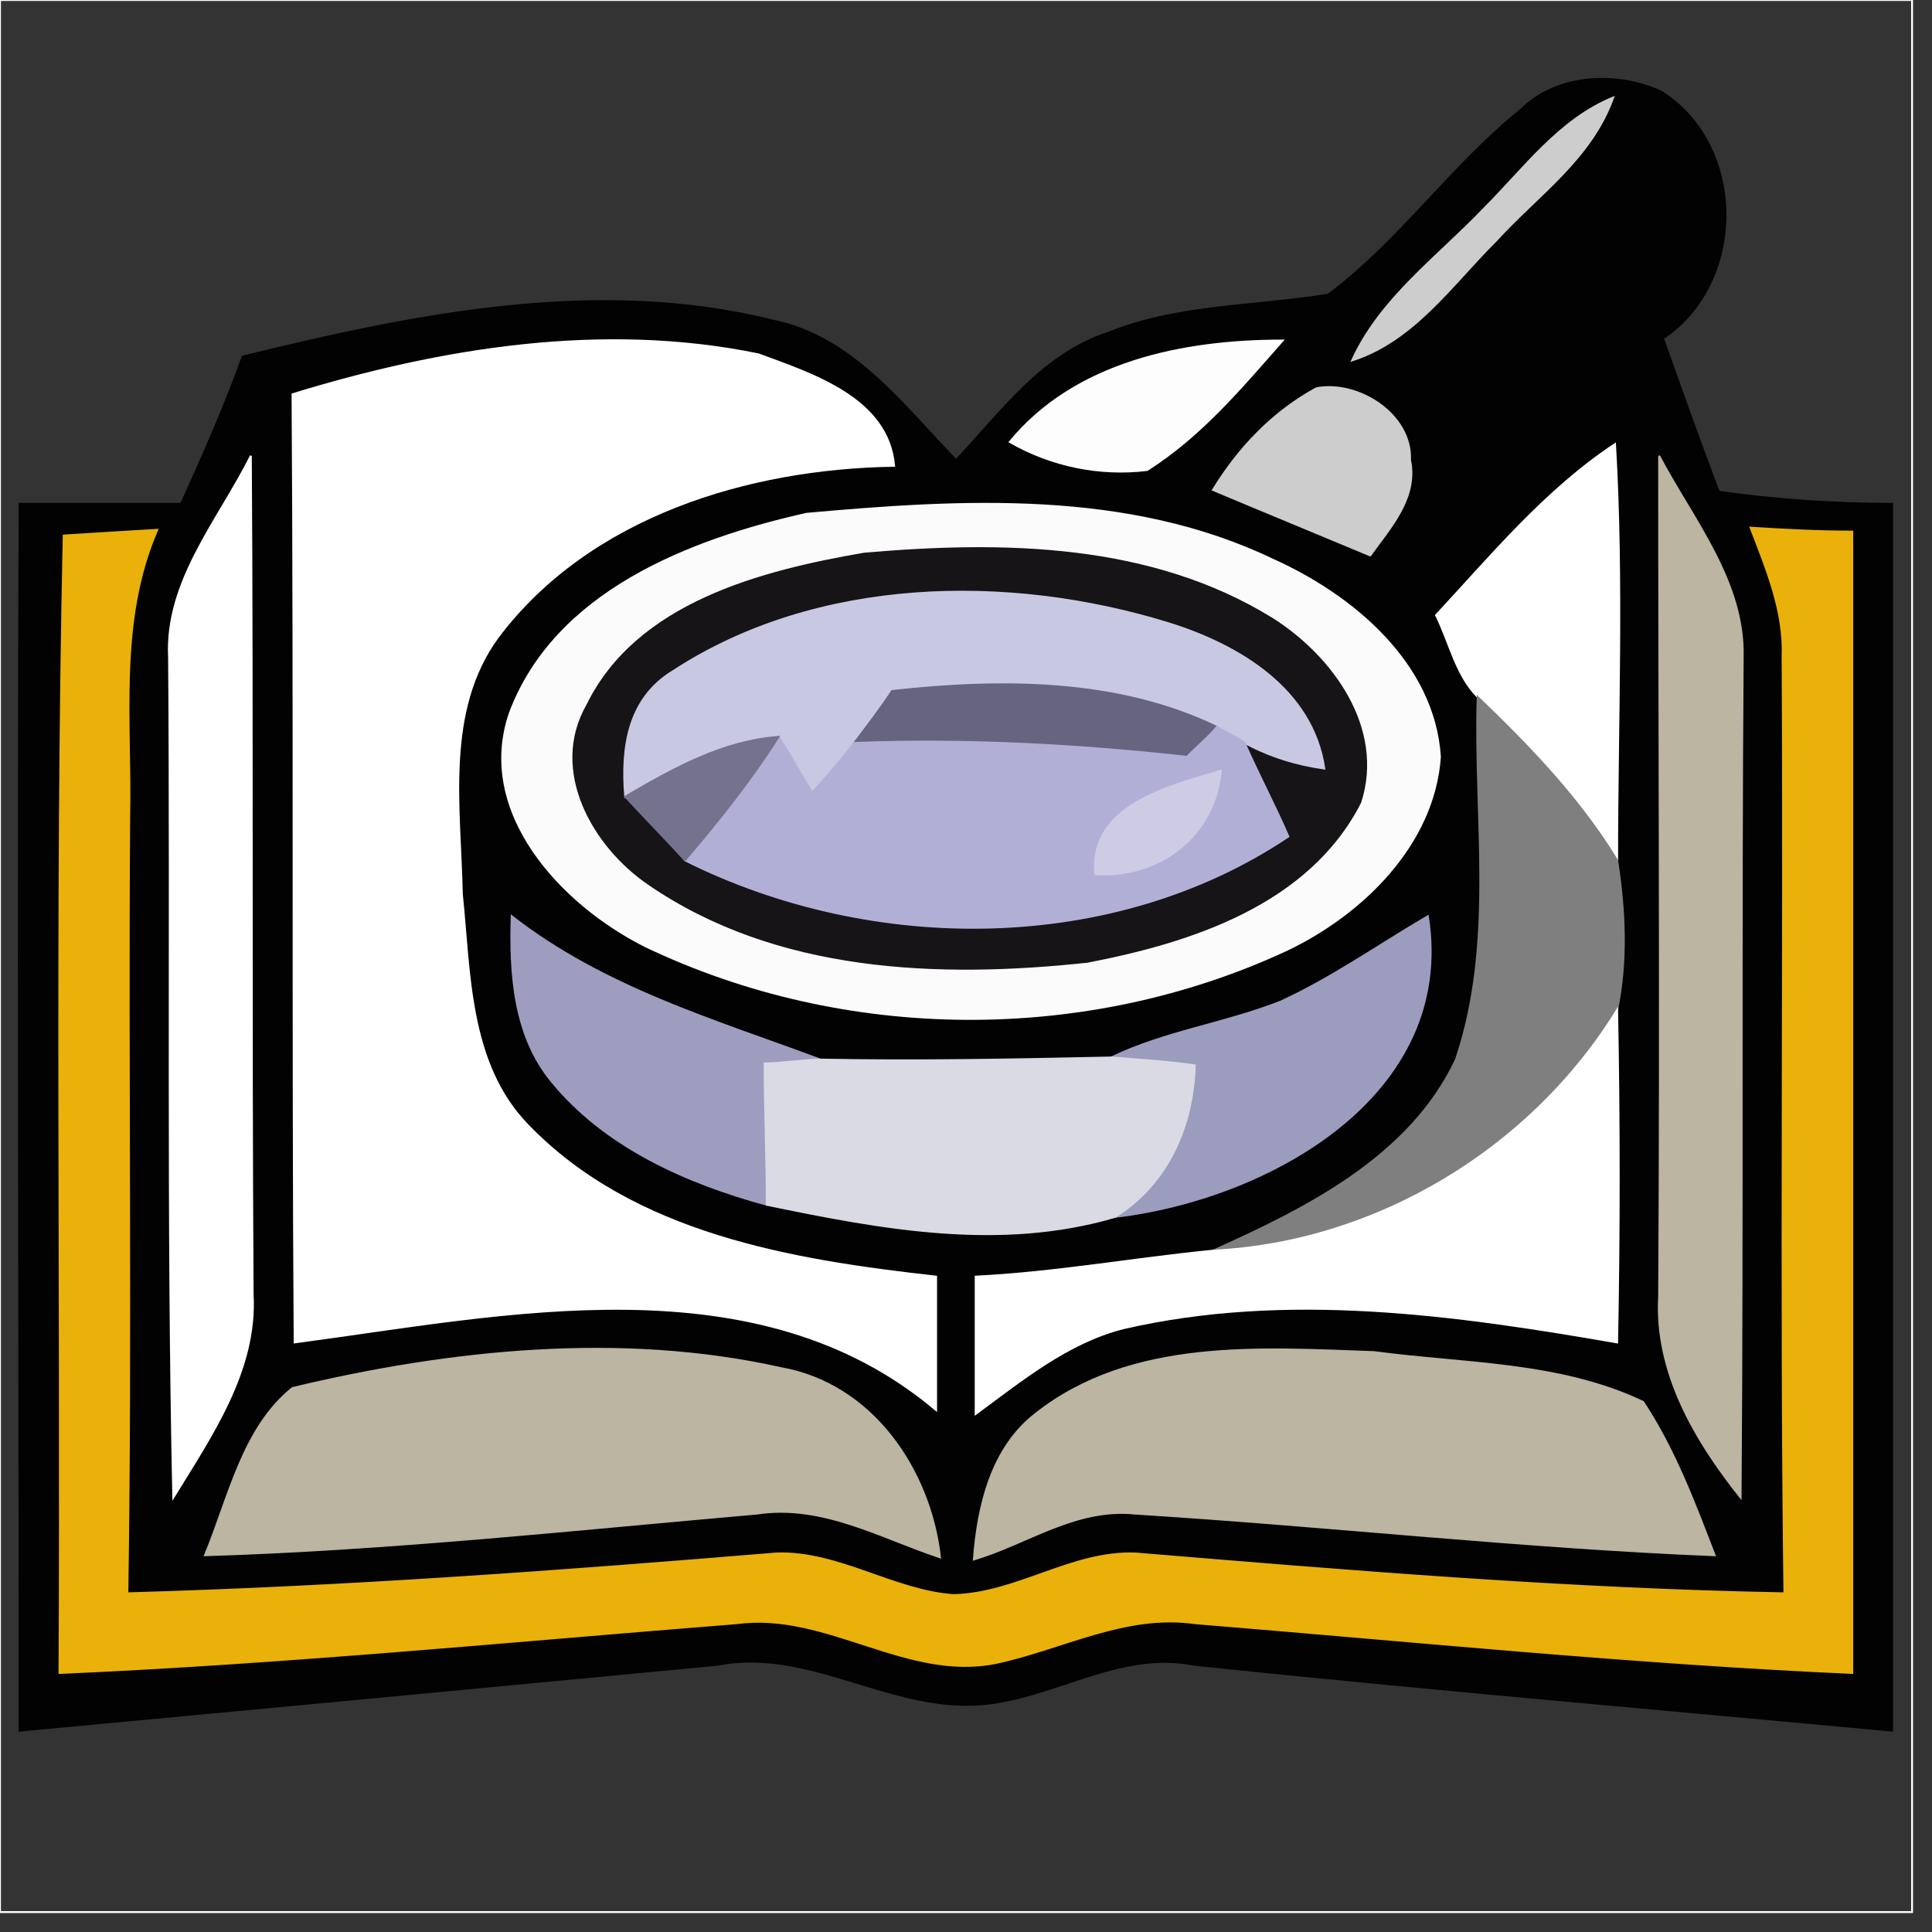 <?xml version="1.0" encoding="UTF-8" standalone="yes"?>
<svg version="1.1" width="64" height="64" color-interpolation="linearRGB"
     xmlns:svg="http://www.w3.org/2000/svg" xmlns="http://www.w3.org/2000/svg">
 <rect width="100%" height="100%" fill="#333333" stroke="none"/>
 <g>
  <path style="fill:none; stroke:#ffffff; stroke-width:0.062"
        d="M0 0H63.34V63.34H0V0z"
  />
  <path style="fill:#020202"
        d="M50.4 3.62C51.59 2.44 53.57 2.37 55.02 3.03C57.86 4.81 57.86 9.36 55.09 11.21C55.68 12.86 56.28 14.58 56.94 16.29C58.85 16.56 60.76 16.69 62.68 16.69C62.68 30.21 62.68 43.81 62.68 57.33C54.96 56.61 47.24 55.95 39.58 55.15C37.01 54.63 34.83 56.34 32.32 56.47C29.36 56.61 26.72 54.56 23.75 55.15C16.09 55.88 8.37 56.61 0.65 57.33C0.65 43.74 0.59 30.21 0.65 16.69C2.44 16.69 4.22 16.69 6 16.69C6.72 15.1 7.45 13.45 8.04 11.81C13.72 10.42 19.79 9.17 25.6 10.62C28.23 11.15 29.88 13.39 31.67 15.24C33.18 13.65 34.5 11.74 36.75 11.01C39.05 10.09 41.56 10.16 44 9.76C46.38 7.98 48.09 5.47 50.4 3.62z"
  />
  <path style="fill:none; stroke:#020202; stroke-width:0.062"
        d="M50.4 3.62C51.59 2.44 53.57 2.37 55.02 3.03C57.86 4.81 57.86 9.36 55.09 11.21C55.68 12.86 56.28 14.58 56.94 16.29C58.85 16.56 60.76 16.69 62.68 16.69C62.68 30.21 62.68 43.81 62.68 57.33C54.96 56.61 47.24 55.95 39.58 55.15C37.01 54.63 34.83 56.34 32.32 56.47C29.36 56.61 26.72 54.56 23.75 55.15C16.09 55.88 8.37 56.61 0.65 57.33C0.65 43.74 0.59 30.21 0.65 16.69C2.44 16.69 4.22 16.69 6 16.69C6.72 15.1 7.45 13.45 8.04 11.81C13.72 10.42 19.79 9.17 25.6 10.62C28.23 11.15 29.88 13.39 31.67 15.24C33.18 13.65 34.5 11.74 36.75 11.01C39.05 10.09 41.56 10.16 44 9.76C46.38 7.98 48.09 5.47 50.4 3.62z"
  />
  <path style="fill:#cdcdcd"
        d="M49.15 6.92C50.47 5.6 51.66 3.95 53.44 3.23C52.71 5.27 50.93 6.46 49.55 7.98C48.09 9.43 46.84 11.28 44.79 11.94C45.72 9.89 47.63 8.51 49.15 6.92z"
  />
  <path style="fill:none; stroke:#cdcdcd; stroke-width:0.062"
        d="M49.15 6.92C50.47 5.6 51.66 3.95 53.44 3.23C52.71 5.27 50.93 6.46 49.55 7.98C48.09 9.43 46.84 11.28 44.79 11.94C45.72 9.89 47.63 8.51 49.15 6.92z"
  />
  <path style="fill:#ffffff"
        d="M9.69 13.06C14.64 11.54 19.99 10.68 25.13 11.74C26.91 12.4 29.42 13.19 29.62 15.43C24.8 15.5 19.52 17.08 16.49 21.11C14.71 23.55 15.24 26.72 15.3 29.62C15.57 32.19 15.5 35.23 17.48 37.27C20.98 40.9 26.25 41.76 31.01 42.29C31.01 43.81 31.01 45.26 31.01 46.71C25.07 41.69 16.75 43.54 9.76 44.47C9.69 34.04 9.76 23.55 9.69 13.06z"
  />
  <path style="fill:none; stroke:#ffffff; stroke-width:0.062"
        d="M9.69 13.06C14.64 11.54 19.99 10.68 25.13 11.74C26.91 12.4 29.42 13.19 29.62 15.43C24.8 15.5 19.52 17.08 16.49 21.11C14.71 23.55 15.24 26.72 15.3 29.62C15.57 32.19 15.5 35.23 17.48 37.27C20.98 40.9 26.25 41.76 31.01 42.29C31.01 43.81 31.01 45.26 31.01 46.71C25.07 41.69 16.75 43.54 9.76 44.47C9.69 34.04 9.76 23.55 9.69 13.06z"
  />
  <path style="fill:#fdfdfd"
        d="M33.45 14.64C35.62 12 39.19 11.28 42.49 11.28C41.1 12.86 39.78 14.44 38 15.57C36.42 15.76 34.83 15.43 33.45 14.64z"
  />
  <path style="fill:none; stroke:#fdfdfd; stroke-width:0.062"
        d="M33.45 14.64C35.62 12 39.19 11.28 42.49 11.28C41.1 12.86 39.78 14.44 38 15.57C36.42 15.76 34.83 15.43 33.45 14.64z"
  />
  <path style="fill:#cdcdcd"
        d="M40.18 16.23C41.03 14.84 42.16 13.65 43.61 12.86C44.99 12.6 46.77 13.72 46.71 15.24C46.97 16.49 46.05 17.48 45.39 18.4C43.67 17.68 41.89 16.95 40.18 16.23z"
  />
  <path style="fill:none; stroke:#cdcdcd; stroke-width:0.062"
        d="M40.18 16.23C41.03 14.84 42.16 13.65 43.61 12.86C44.99 12.6 46.77 13.72 46.71 15.24C46.97 16.49 46.05 17.48 45.39 18.4C43.67 17.68 41.89 16.95 40.18 16.23z"
  />
  <path style="fill:#ffffff"
        d="M5.6 21.77C5.47 19.26 7.25 17.22 8.31 15.1C8.37 24.34 8.31 33.64 8.37 42.88C8.51 45.39 6.99 47.57 5.74 49.61C5.54 40.31 5.67 31.07 5.6 21.77z"
  />
  <path style="fill:none; stroke:#ffffff; stroke-width:0.062"
        d="M5.6 21.77C5.47 19.26 7.25 17.22 8.31 15.1C8.37 24.34 8.31 33.64 8.37 42.88C8.51 45.39 6.99 47.57 5.74 49.61C5.54 40.31 5.67 31.07 5.6 21.77z"
  />
  <path style="fill:#ffffff"
        d="M47.57 20.38C49.41 18.4 51.2 16.23 53.5 14.71C53.77 19.33 53.57 23.95 53.57 28.5C52.32 26.45 50.67 24.74 48.95 23.09C48.23 22.36 48.03 21.31 47.57 20.38z"
  />
  <path style="fill:none; stroke:#ffffff; stroke-width:0.062"
        d="M47.57 20.38C49.41 18.4 51.2 16.23 53.5 14.71C53.77 19.33 53.57 23.95 53.57 28.5C52.32 26.45 50.67 24.74 48.95 23.09C48.23 22.36 48.03 21.31 47.57 20.38z"
  />
  <path style="fill:#bbb5a1"
        d="M54.96 15.1C56.08 17.22 57.79 19.26 57.73 21.77C57.66 31.01 57.73 40.31 57.66 49.61C56.14 47.7 54.82 45.45 54.96 42.95C55.02 33.64 54.96 24.34 54.96 15.1z"
  />
  <path style="fill:none; stroke:#bbb5a1; stroke-width:0.062"
        d="M54.96 15.1C56.08 17.22 57.79 19.26 57.73 21.77C57.66 31.01 57.73 40.31 57.66 49.61C56.14 47.7 54.82 45.45 54.96 42.95C55.02 33.64 54.96 24.34 54.96 15.1z"
  />
  <path style="fill:#fbfbfb"
        d="M26.72 17.02C31.86 16.56 37.34 16.23 42.16 18.54C44.79 19.72 47.5 21.97 47.7 25.07C47.5 27.97 45.12 30.28 42.62 31.47C35.95 34.57 27.97 34.5 21.37 31.34C18.6 29.95 15.76 26.91 16.89 23.62C18.4 19.59 22.89 17.88 26.72 17.02z"
  />
  <path style="fill:none; stroke:#fbfbfb; stroke-width:0.062"
        d="M26.72 17.02C31.86 16.56 37.34 16.23 42.16 18.54C44.79 19.72 47.5 21.97 47.7 25.07C47.5 27.97 45.12 30.28 42.62 31.47C35.95 34.57 27.97 34.5 21.37 31.34C18.6 29.95 15.76 26.91 16.89 23.62C18.4 19.59 22.89 17.88 26.72 17.02z"
  />
  <path style="fill:#e9b109"
        d="M2.11 17.74C3.1 17.68 4.15 17.61 5.21 17.55C3.89 20.58 4.35 23.88 4.28 27.05C4.22 35.62 4.35 44.2 4.22 52.78C11.41 52.58 18.6 52.05 25.73 51.46C27.77 51.39 29.62 52.71 31.6 52.84C33.71 52.78 35.49 51.39 37.6 51.46C44.73 52.05 51.92 52.65 59.11 52.78C58.98 42.42 59.11 32.06 59.05 21.77C59.11 20.25 58.52 18.87 57.99 17.48C59.11 17.55 60.23 17.61 61.36 17.61C61.36 30.21 61.36 42.82 61.36 55.42C54.03 55.09 46.84 54.36 39.58 53.77C37.27 53.44 35.16 54.63 32.98 55.09C30.02 55.68 27.38 53.37 24.41 53.77C16.95 54.36 9.5 55.09 1.97 55.42C2.04 42.82 1.84 30.28 2.11 17.74z"
  />
  <path style="fill:none; stroke:#e9b109; stroke-width:0.062"
        d="M2.11 17.74C3.1 17.68 4.15 17.61 5.21 17.55C3.89 20.58 4.35 23.88 4.28 27.05C4.22 35.62 4.35 44.2 4.22 52.78C11.41 52.58 18.6 52.05 25.73 51.46C27.77 51.39 29.62 52.71 31.6 52.84C33.71 52.78 35.49 51.39 37.6 51.46C44.73 52.05 51.92 52.65 59.11 52.78C58.98 42.42 59.11 32.06 59.05 21.77C59.11 20.25 58.52 18.87 57.99 17.48C59.11 17.55 60.23 17.61 61.36 17.61C61.36 30.21 61.36 42.82 61.36 55.42C54.03 55.09 46.84 54.36 39.58 53.77C37.27 53.44 35.16 54.63 32.98 55.09C30.02 55.68 27.38 53.37 24.41 53.77C16.95 54.36 9.5 55.09 1.97 55.42C2.04 42.82 1.84 30.28 2.11 17.74z"
  />
  <path style="fill:#161416"
        d="M28.63 18.34C33.25 17.94 38.13 18.01 42.16 20.51C44.14 21.77 45.85 24.14 45.06 26.58C43.34 29.95 39.45 31.2 36.02 31.86C31.07 32.39 25.73 32.19 21.5 29.29C19.66 28.04 18.21 25.53 19.46 23.35C21.11 19.99 25.2 18.93 28.63 18.34z"
  />
  <path style="fill:none; stroke:#161416; stroke-width:0.062"
        d="M28.63 18.34C33.25 17.94 38.13 18.01 42.16 20.51C44.14 21.77 45.85 24.14 45.06 26.58C43.34 29.95 39.45 31.2 36.02 31.86C31.07 32.39 25.73 32.19 21.5 29.29C19.66 28.04 18.21 25.53 19.46 23.35C21.11 19.99 25.2 18.93 28.63 18.34z"
  />
  <path style="fill:#c9c8e3"
        d="M22.3 22.23C27.05 19.13 33.38 19 38.72 20.65C41.03 21.37 43.48 22.82 43.87 25.46C42.95 25.33 42.09 25.07 41.23 24.61C41.03 24.47 40.57 24.21 40.31 24.08C37.01 22.49 33.18 22.49 29.55 22.89C29.16 23.48 28.7 24.08 28.3 24.61C27.84 25.2 27.38 25.73 26.91 26.25C26.52 25.66 26.19 25 25.79 24.41C23.95 24.54 22.3 25.46 20.71 26.39C20.58 24.8 20.78 23.15 22.3 22.23z"
  />
  <path style="fill:none; stroke:#c9c8e3; stroke-width:0.062"
        d="M22.3 22.23C27.05 19.13 33.38 19 38.72 20.65C41.03 21.37 43.48 22.82 43.87 25.46C42.95 25.33 42.09 25.07 41.23 24.61C41.03 24.47 40.57 24.21 40.31 24.08C37.01 22.49 33.18 22.49 29.55 22.89C29.16 23.48 28.7 24.08 28.3 24.61C27.84 25.2 27.38 25.73 26.91 26.25C26.52 25.66 26.19 25 25.79 24.41C23.95 24.54 22.3 25.46 20.71 26.39C20.58 24.8 20.78 23.15 22.3 22.23z"
  />
  <path style="fill:#66647e"
        d="M29.55 22.89C33.18 22.49 37.01 22.49 40.31 24.08C40.11 24.34 39.58 24.8 39.32 25.07C35.69 24.67 32 24.47 28.3 24.61C28.7 24.08 29.16 23.48 29.55 22.89z"
  />
  <path style="fill:none; stroke:#66647e; stroke-width:0.062"
        d="M29.55 22.89C33.18 22.49 37.01 22.49 40.31 24.08C40.11 24.34 39.58 24.8 39.32 25.07C35.69 24.67 32 24.47 28.3 24.61C28.7 24.08 29.16 23.48 29.55 22.89z"
  />
  <path style="fill:#7f7f7f"
        d="M48.95 23.09C50.67 24.74 52.32 26.45 53.57 28.5C53.83 30.15 53.9 31.86 53.57 33.45C50.73 38.07 45.59 41.17 40.18 41.43C43.28 40.04 46.71 38.33 48.23 35.1C49.55 31.2 48.82 27.05 48.95 23.09z"
  />
  <path style="fill:none; stroke:#7f7f7f; stroke-width:0.062"
        d="M48.95 23.09C50.67 24.74 52.32 26.45 53.57 28.5C53.83 30.15 53.9 31.86 53.57 33.45C50.73 38.07 45.59 41.17 40.18 41.43C43.28 40.04 46.71 38.33 48.23 35.1C49.55 31.2 48.82 27.05 48.95 23.09z"
  />
  <path style="fill:#b2afd7"
        d="M40.31 24.08C40.57 24.21 41.03 24.47 41.23 24.61C41.69 25.66 42.22 26.65 42.68 27.71C36.88 31.6 28.89 31.6 22.69 28.5C23.81 27.18 24.87 25.86 25.79 24.41C26.19 25 26.52 25.66 26.91 26.25C27.38 25.73 27.84 25.2 28.3 24.61C32 24.47 35.69 24.67 39.32 25.07C39.58 24.8 40.11 24.34 40.31 24.08z"
  />
  <path style="fill:none; stroke:#b2afd7; stroke-width:0.062"
        d="M40.31 24.08C40.57 24.21 41.03 24.47 41.23 24.61C41.69 25.66 42.22 26.65 42.68 27.71C36.88 31.6 28.89 31.6 22.69 28.5C23.81 27.18 24.87 25.86 25.79 24.41C26.19 25 26.52 25.66 26.91 26.25C27.38 25.73 27.84 25.2 28.3 24.61C32 24.47 35.69 24.67 39.32 25.07C39.58 24.8 40.11 24.34 40.31 24.08z"
  />
  <path style="fill:#75728e"
        d="M20.71 26.39C22.3 25.46 23.95 24.54 25.79 24.41C24.87 25.86 23.81 27.18 22.69 28.5C22.03 27.77 21.37 27.11 20.71 26.39z"
  />
  <path style="fill:none; stroke:#75728e; stroke-width:0.062"
        d="M20.71 26.39C22.3 25.46 23.95 24.54 25.79 24.41C24.87 25.86 23.81 27.18 22.69 28.5C22.03 27.77 21.37 27.11 20.71 26.39z"
  />
  <path style="fill:#cecce5"
        d="M36.28 28.96C36.09 26.65 38.72 26.06 40.44 25.53C40.24 27.71 38.4 29.09 36.28 28.96z"
  />
  <path style="fill:none; stroke:#cecce5; stroke-width:0.062"
        d="M36.28 28.96C36.09 26.65 38.72 26.06 40.44 25.53C40.24 27.71 38.4 29.09 36.28 28.96z"
  />
  <path style="fill:#9e9dc0"
        d="M16.95 30.35C19.99 32.72 23.62 33.78 27.18 35.1C26.72 35.1 25.79 35.23 25.33 35.23C25.33 36.81 25.4 38.33 25.4 39.91C22.76 39.19 20.05 38 18.27 35.82C17.02 34.3 16.89 32.26 16.95 30.35z"
  />
  <path style="fill:none; stroke:#9e9dc0; stroke-width:0.062"
        d="M16.95 30.35C19.99 32.72 23.62 33.78 27.18 35.1C26.72 35.1 25.79 35.23 25.33 35.23C25.33 36.81 25.4 38.33 25.4 39.91C22.76 39.19 20.05 38 18.27 35.82C17.02 34.3 16.89 32.26 16.95 30.35z"
  />
  <path style="fill:#9c9cbe"
        d="M42.42 33.18C44.14 32.39 45.72 31.27 47.3 30.35C48.23 36.28 42.02 39.71 36.94 40.31C38.72 39.19 39.52 37.27 39.58 35.29C38.66 35.16 37.74 35.1 36.81 35.03C38.59 34.17 40.57 33.91 42.42 33.18z"
  />
  <path style="fill:none; stroke:#9c9cbe; stroke-width:0.062"
        d="M42.42 33.18C44.14 32.39 45.72 31.27 47.3 30.35C48.23 36.28 42.02 39.71 36.94 40.31C38.72 39.19 39.52 37.27 39.58 35.29C38.66 35.16 37.74 35.1 36.81 35.03C38.59 34.17 40.57 33.91 42.42 33.18z"
  />
  <path style="fill:#ffffff"
        d="M40.18 41.43C45.59 41.17 50.73 38.07 53.57 33.45C53.64 37.14 53.64 40.84 53.57 44.47C48.23 43.54 42.62 42.75 37.21 44C35.36 44.47 33.84 45.72 32.32 46.84C32.32 45.32 32.32 43.81 32.32 42.29C34.96 42.16 37.54 41.69 40.18 41.43z"
  />
  <path style="fill:none; stroke:#ffffff; stroke-width:0.062"
        d="M40.18 41.43C45.59 41.17 50.73 38.07 53.57 33.45C53.64 37.14 53.64 40.84 53.57 44.47C48.23 43.54 42.62 42.75 37.21 44C35.36 44.47 33.84 45.72 32.32 46.84C32.32 45.32 32.32 43.81 32.32 42.29C34.96 42.16 37.54 41.69 40.18 41.43z"
  />
  <path style="fill:#dadae5"
        d="M25.33 35.23C25.79 35.23 26.72 35.1 27.18 35.1C30.41 35.16 33.58 35.1 36.81 35.03C37.74 35.1 38.66 35.16 39.58 35.29C39.52 37.27 38.72 39.19 36.94 40.31C33.12 41.43 29.22 40.7 25.4 39.91C25.4 38.33 25.33 36.81 25.33 35.23z"
  />
  <path style="fill:none; stroke:#dadae5; stroke-width:0.062"
        d="M25.33 35.23C25.79 35.23 26.72 35.1 27.18 35.1C30.41 35.16 33.58 35.1 36.81 35.03C37.74 35.1 38.66 35.16 39.58 35.29C39.52 37.27 38.72 39.19 36.94 40.31C33.12 41.43 29.22 40.7 25.4 39.91C25.4 38.33 25.33 36.81 25.33 35.23z"
  />
  <path style="fill:#bbb5a1"
        d="M9.69 45.98C14.91 44.73 20.58 44.14 25.86 45.32C28.89 45.85 30.81 48.69 31.14 51.59C29.16 50.93 27.24 49.81 25.07 50.14C19 50.67 12.93 51.33 6.79 51.52C7.58 49.61 8.04 47.3 9.69 45.98z"
  />
  <path style="fill:none; stroke:#bbb5a1; stroke-width:0.062"
        d="M9.69 45.98C14.91 44.73 20.58 44.14 25.86 45.32C28.89 45.85 30.81 48.69 31.14 51.59C29.16 50.93 27.24 49.81 25.07 50.14C19 50.67 12.93 51.33 6.79 51.52C7.58 49.61 8.04 47.3 9.69 45.98z"
  />
  <path style="fill:#bbb5a1"
        d="M34.3 46.84C37.47 44.33 41.76 44.66 45.52 44.79C48.49 45.19 51.66 45.12 54.43 46.44C55.48 48.03 56.14 49.81 56.8 51.52C50.4 51.26 44 50.54 37.6 50.14C35.62 49.94 34.04 51.13 32.26 51.66C32.39 49.88 32.85 47.96 34.3 46.84z"
  />
  <path style="fill:none; stroke:#bbb5a1; stroke-width:0.062"
        d="M34.3 46.84C37.47 44.33 41.76 44.66 45.52 44.79C48.49 45.19 51.66 45.12 54.43 46.44C55.48 48.03 56.14 49.81 56.8 51.52C50.4 51.26 44 50.54 37.6 50.14C35.62 49.94 34.04 51.13 32.26 51.66C32.39 49.88 32.85 47.96 34.3 46.84z"
  />
 </g>
</svg>
